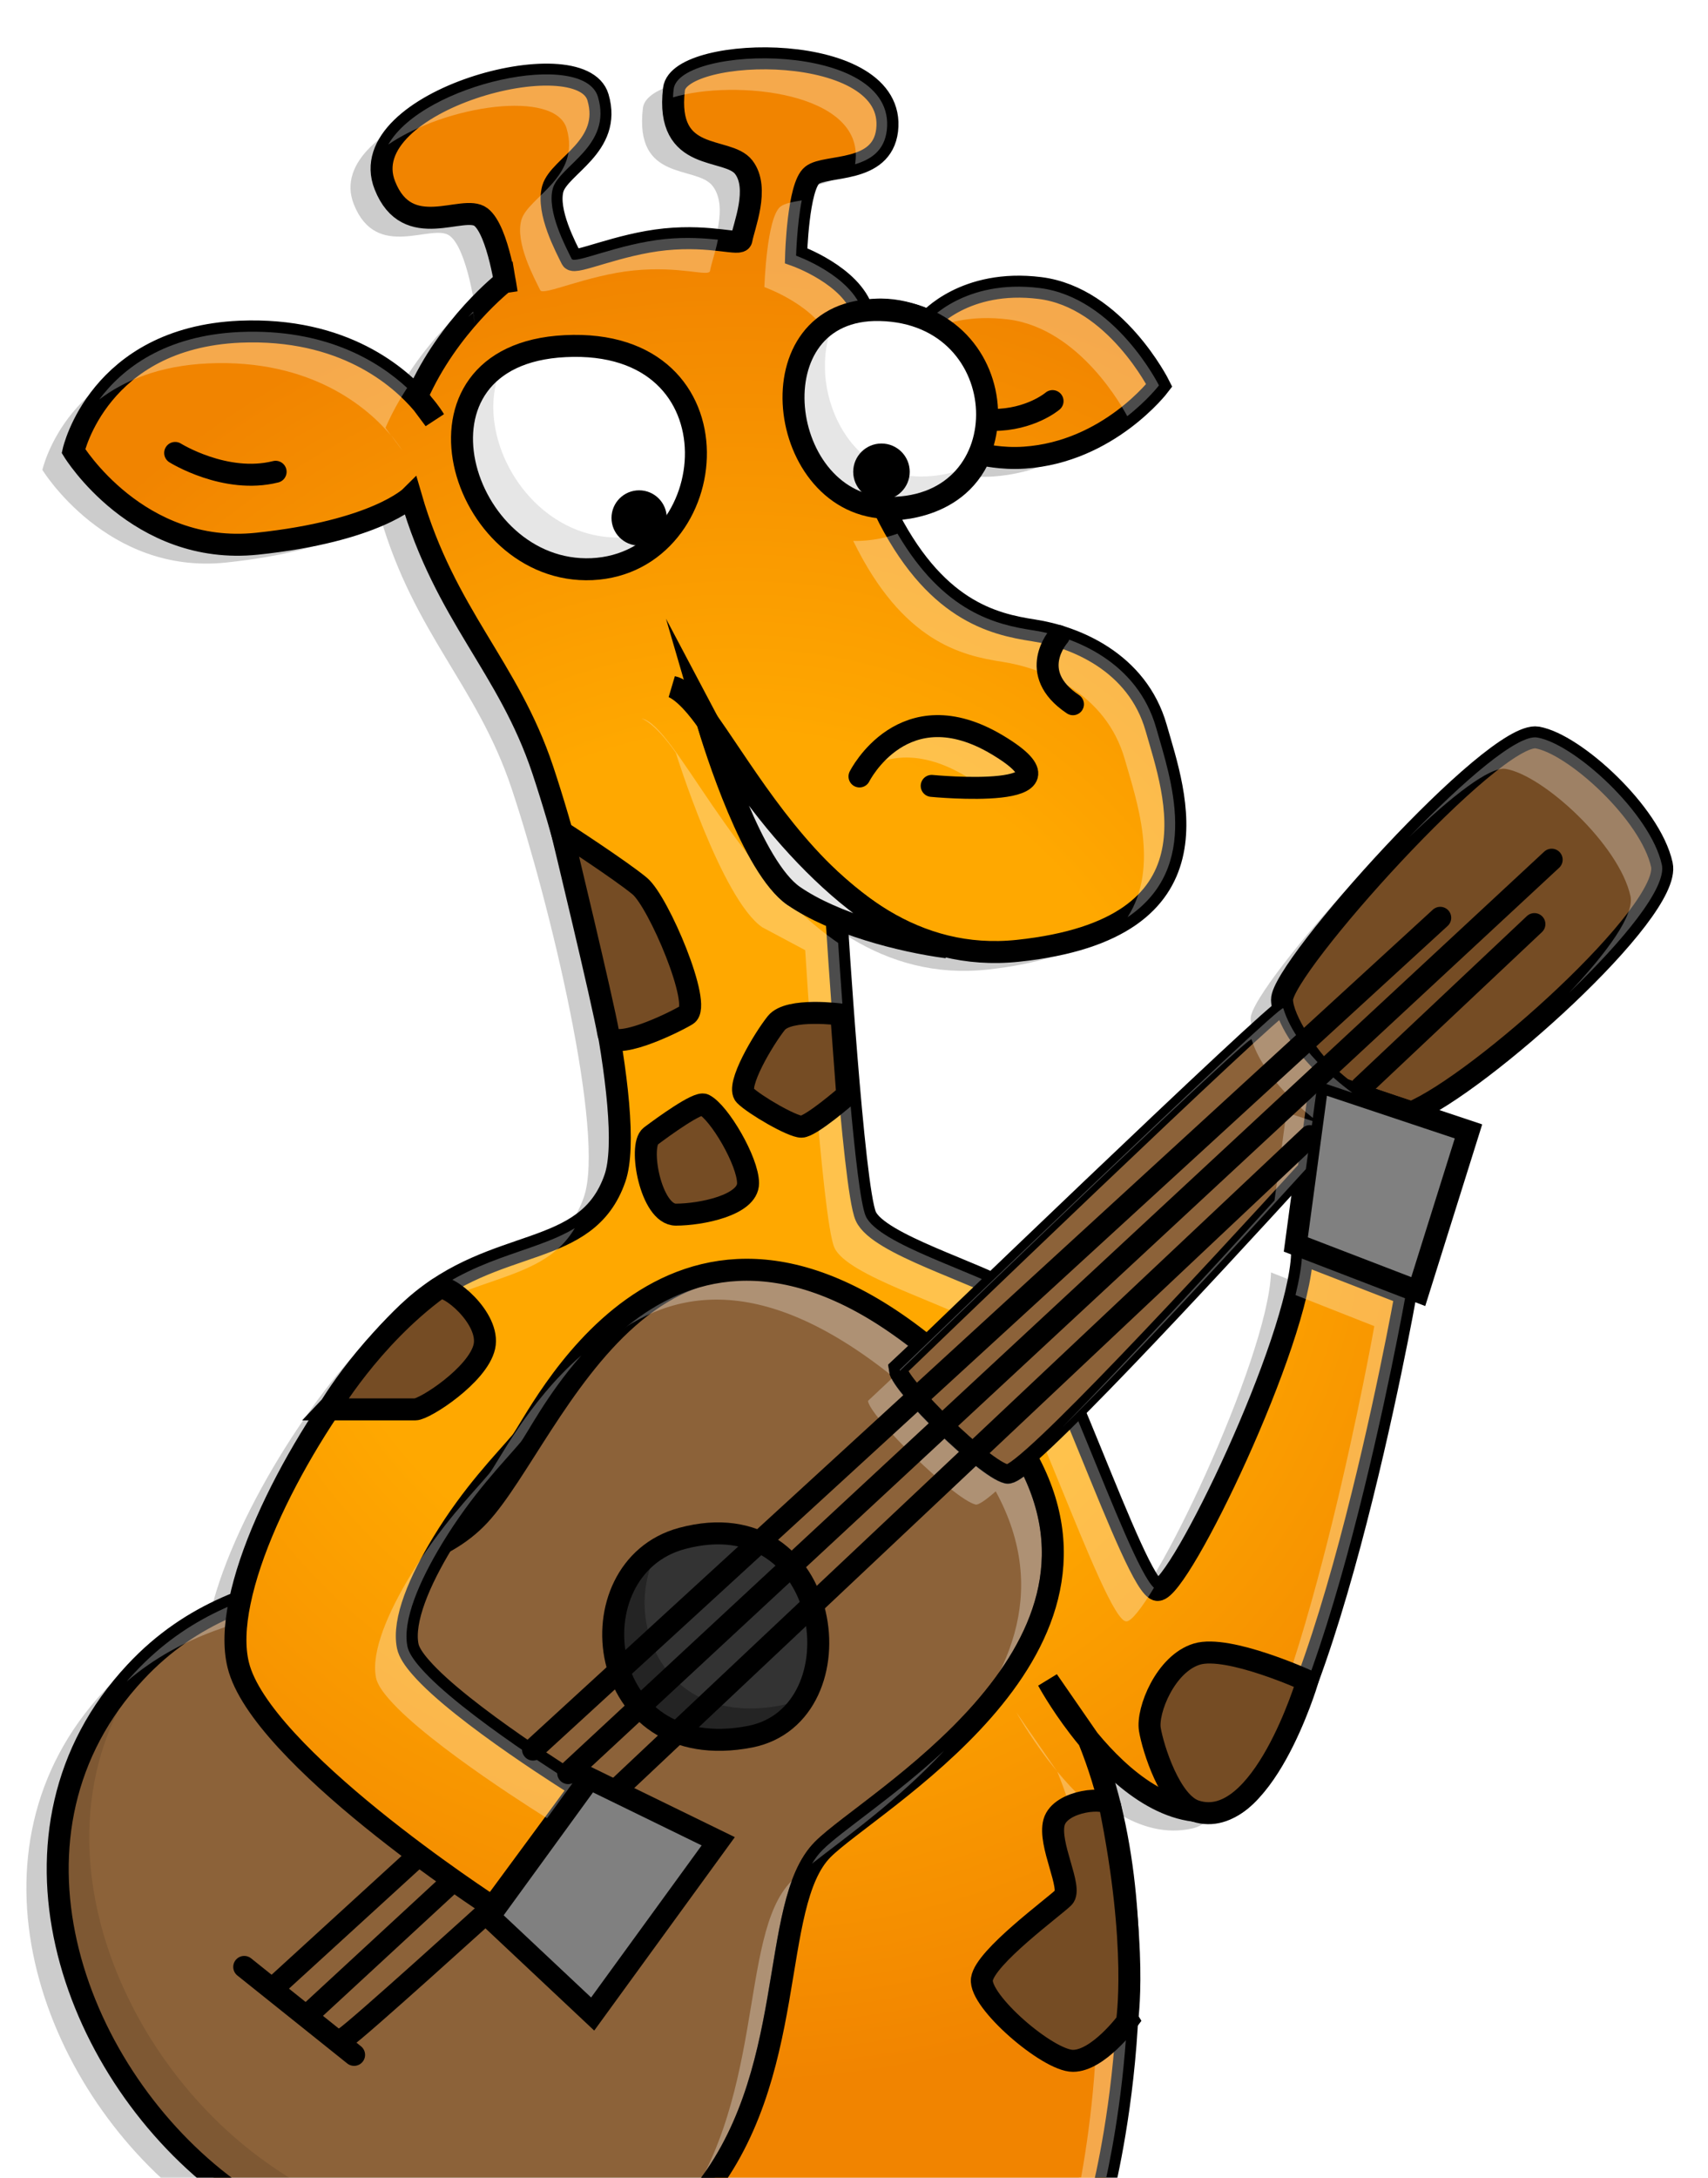 <?xml version="1.0" encoding="utf-8"?>
<!-- Generator: Adobe Illustrator 24.0.1, SVG Export Plug-In . SVG Version: 6.00 Build 0)  -->
<svg version="1.1" baseProfile="basic" id="Layer_1"
	 xmlns="http://www.w3.org/2000/svg" xmlns:xlink="http://www.w3.org/1999/xlink" x="0px" y="0px" viewBox="0 0 544.1 693.3"
	 xml:space="preserve">
<g>
	<path opacity="0.2" d="M519.4,281.3c-3.6-16.4-27.9-38.5-39.7-40.5c-13.8-2.3-81.5,73.4-81.3,83.5c0,0.8,0.2,1.7,0.4,2.6
		c0,0,0,0,0,0c-0.3-1.5-57.4,52.9-93.4,87.4c-13.9-6.3-36.2-13.7-39.5-21.1c-4-9-9.3-94.7-9.3-94.7l-13.7-7.3
		c-13-9-27.5-55.5-27.5-55.5s-6-9-11-11c15,3,44,91,110,84s50-50,44-71s-26-29-39-31s-31.8-6.3-47.5-38.5c0,0,22.5,1.5,30.5-17.5
		c1,0,6.5,1.5,14,1c26.9-1.8,43-23,43-23s-14-28-38-31c-23.2-2.9-34.7,9.6-35.5,10.5c-1-0.5-2-0.9-3-1.2c-3.4-1.3-9.4-3-15.6-2.2
		c-0.8,0.1-1.7,0.1-2.5,0.2c-3.6-11.4-21.1-17.6-21.1-17.6s0.6-22.1,5.1-25.6c4.4-3.5,22.2-0.4,23.9-14.3
		c3.4-28.8-66.3-27.2-67.9-13.1c-2.8,23.8,17,18.1,22.2,24.8c5.2,6.7,0,18.9-0.7,23.1c-0.4,2.1-9.2-1.6-24.3-0.1
		c-14.9,1.5-28.9,8.1-29.8,6.3c-1.8-3.7-8-15.1-6-22.4c2.1-7.3,19-13.5,14.4-29.1c-5.4-18.5-78.5,1.2-67.9,28
		c7.2,18.3,25,5.8,30.6,10.1c5.6,4.3,8.2,24.1,8.2,24.1l-0.6-3.6c0,0-18,14-27.9,36.5l1.7,2.4c2.6,3,3.8,5.1,3.8,5.1l-3.8-5.1
		c-7.2-8.5-25.1-24.3-58.2-22.9c-45,2-53,38-53,38s20.5,33.5,58.5,29.5s49-15,49-15c11,38,31,54,42,87c12.2,36.6,29.9,110.1,23,130
		c-9,26-38,18-64,41c-20.9,18.5-49,62.3-55.5,93.8c-11.5,4.5-22.9,11.3-33.3,22.4C-14,588.8,12.4,664,60.5,701.2
		c33.9,26.3,79.8,36.8,115.2,27.3c0,0,0,0,0,0c104.9,14.4,165.2-22.4,165.2-22.4s22-82.4-4-146.2l0,0c-1.1-1.3-2.2-2.7-3.2-4
		c-6.2-8.1-9.8-14.8-9.8-14.8l13,18.8c10.4,12.6,26.1,26.1,43,22.2c30-7,58-164,58-164l-33-13c-1,28-39,107-46,107
		c-4.1,0-15.4-29.8-26.2-55.9c21.4-21.3,53.5-56.1,73.5-78.1l3.8-28l11,3.7c0,0-0.1,0-0.2-0.1l18.9,6.4
		C461.5,351,522.7,296.2,519.4,281.3z M130.9,497.2c9.6-15.8,19.4-25.6,24.9-32.1c3.4-4.1,20.8-40.9,53.4-51.8
		c-33.4,13.3-51.4,58.7-66.6,75C139.2,492.1,135.2,494.9,130.9,497.2L130.9,497.2z M178.5,727.7c-0.1,0-0.2,0.1-0.3,0.1
		C178.3,727.8,178.4,727.7,178.5,727.7z M183.8,725.9c-0.1,0-0.2,0.1-0.2,0.1C183.6,726,183.7,726,183.8,725.9z M181.2,726.8
		c-0.1,0-0.2,0.1-0.4,0.1C181,726.9,181.1,726.9,181.2,726.8z M208.5,710.4c0.2-0.2,0.4-0.4,0.7-0.7
		C208.9,710,208.7,710.2,208.5,710.4z M191.2,722.7c0.1-0.1,0.3-0.1,0.4-0.2C191.4,722.6,191.3,722.6,191.2,722.7z M193.5,721.5
		c0.2-0.1,0.4-0.2,0.6-0.3C193.8,721.3,193.7,721.4,193.5,721.5z M195.7,720.2c0.2-0.1,0.4-0.2,0.6-0.3
		C196.1,720,195.9,720.1,195.7,720.2z M198,718.8c0.2-0.1,0.3-0.2,0.5-0.3C198.4,718.6,198.2,718.7,198,718.8z M200.6,717
		C200.6,717,200.6,717,200.6,717C200.6,717,200.6,717,200.6,717z M202.7,715.5c0.1-0.1,0.3-0.2,0.4-0.3
		C203,715.2,202.9,715.3,202.7,715.5z M204.7,713.9c0.2-0.2,0.4-0.4,0.6-0.6C205.1,713.5,204.9,713.7,204.7,713.9z M206.6,712.2
		c0.2-0.2,0.5-0.4,0.7-0.6C207.1,711.8,206.8,712,206.6,712.2z M210.4,708.5c0.2-0.2,0.4-0.4,0.6-0.6
		C210.7,708.1,210.5,708.3,210.4,708.5z"/>
	<path fill="#8C6239" stroke="#000000" stroke-width="7" stroke-linecap="round" stroke-miterlimit="10" d="M320.9,468.9
		c-6.9-1.6-33.8-27.9-34.3-33l8.1-7.6c-87-69.8-118.1,28.4-142,54.1c-24.3,26.1-73.2,10.9-109.6,50C-4,582.8,22.4,658,70.5,695.2
		c48,37.2,120,42.9,152.1,4.8c32.3-38.4,21.9-93.5,39.5-111.1c15-15,99.4-61.6,65.2-124.2C323.9,467.6,321.7,469.1,320.9,468.9z"/>
	<g opacity="0.1">
		<path d="M162.6,472.4c10.1-10.9,21.5-34.7,37.9-53.4c-19.7,17-32.9,44.1-44.1,58.8C158.6,476.2,160.7,474.4,162.6,472.4z"/>
		<path d="M80.5,685.2c-47.1-36.5-73.4-109.5-30-160c-2.5,2.1-5,4.5-7.4,7.1C-4,582.8,22.4,658,70.5,695.2
			c48,37.2,120,42.9,152.1,4.8c0.4-0.4,0.7-0.9,1.1-1.3C188.5,726.9,124.5,719.2,80.5,685.2z"/>
		<path d="M272.1,578.9c-1.3,1.3-2.4,2.7-3.4,4.4c10.3-8,27.6-20.3,42.1-36C294.8,562.1,278,573,272.1,578.9z"/>
	</g>
	<g opacity="0.3">
		<path fill="#FFFFFF" d="M142.6,492.4c1.2-1.3,2.5-2.8,3.8-4.5c-25.7,18.5-69.8,8.5-103.4,44.5c-0.9,1-1.8,1.9-2.6,2.9
			C75.8,505.1,120,516.7,142.6,492.4z"/>
		<path fill="#FFFFFF" d="M327.2,464.8c-3.3,2.8-5.6,4.4-6.4,4.2c-6.9-1.6-33.8-27.9-34.3-33l8.1-7.6
			c-50.2-40.3-81.8-24.7-104.1,0.7c21.6-18.7,50.9-25.3,94.1,9.3l-8.1,7.6c0.6,5.1,27.5,31.4,34.3,33c0.8,0.2,3.1-1.3,6.4-4.2
			c17.8,32.6,3.5,60.8-16.5,82.5C325.3,534.6,347.9,502.6,327.2,464.8z"/>
		<path fill="#FFFFFF" d="M252.1,598.9c-17.3,17.4-7.4,71.4-38.4,109.8c3.2-2.6,6.2-5.5,8.9-8.7c30-35.6,23.2-85.6,36.1-106.7
			C255.9,595.5,253.6,597.4,252.1,598.9z"/>
	</g>
	<radialGradient id="SVGID_1_" cx="235.56" cy="372.256" r="291.642" gradientUnits="userSpaceOnUse">
		<stop  offset="0.474" style="stop-color:#FFA800"/>
		<stop  offset="1" style="stop-color:#F18400"/>
	</radialGradient>
	<path fill="url(#SVGID_1_)" stroke="#000000" stroke-width="7" stroke-linecap="round" stroke-miterlimit="10" d="M414.8,399.2
		c-1,28-39,107-46,107s-35-87-46-94s-43-16-47-25s-9.3-94.7-9.3-94.7l-13.7-7.3c-13-9-27.5-55.5-27.5-55.5s-6-9-11-11
		c15,3,44,91,110,84s50-50,44-71s-26-29-39-31s-31.8-6.3-47.5-38.5c0,0,22.5,1.5,30.5-17.5c1,0,6.5,1.5,14,1c26.9-1.8,43-23,43-23
		s-14-28-38-31s-35.5,10.5-35.5,10.5s-10.5-5.5-21-3c-3.5-11.5-21.2-17.8-21.2-17.8s0.6-22.1,5.1-25.6c4.4-3.5,22.2-0.4,23.9-14.3
		c3.4-28.8-66.3-27.2-67.9-13.1c-2.8,23.8,17,18.1,22.2,24.8c5.2,6.7,0,18.9-0.7,23.1c-0.4,2.1-9.2-1.6-24.3-0.1
		c-14.9,1.5-28.9,8.1-29.8,6.3c-1.8-3.7-8-15.1-6-22.4c2.1-7.3,19-13.5,14.4-29.1c-5.4-18.5-78.5,1.2-67.9,28
		c7.2,18.3,25,5.8,30.6,10.1c5.6,4.3,8.2,24.1,8.2,24.1l-0.6-3.6c0,0-18,14-27.9,36.5l1.7,2.4c2.6,3,3.8,5.1,3.8,5.1l-3.8-5.1
		c-7.2-8.5-25.1-24.3-58.2-22.9c-45,2-53,38-53,38s20.5,33.5,58.5,29.5s49-15,49-15c11,38,31,54,42,87c12.2,36.6,29.9,110.1,23,130
		c-9,26-38,18-64,41c-20.9,18.5-49,62.3-55.5,93.8c-1.6,7.6-1.9,14.6-0.5,20.2c3.5,14.3,23.3,33.3,42.4,48.8
		c19.6,15.9,38.6,28.2,38.6,28.2l28-38c0,0-38.1-23.5-50.9-38.3c-2.2-2.5-3.7-4.8-4.1-6.7c-1.7-8.2,3.8-20.9,11.1-32.9
		c9.6-15.8,19.4-25.6,24.9-32.1s46.6-96.8,128.8-30.9l-8.1,7.6c0.6,5.1,27.5,31.4,34.3,33c0.8,0.2,3.1-1.3,6.4-4.2
		c34.2,62.6-50.2,109.1-65.2,124.2c-17.5,17.6-7.1,72.7-39.5,111.1c-9.4,11.2-22.3,18.6-37,22.5c104.9,14.4,165.2-22.4,165.2-22.4
		s22-82.4-4-146.2l0,0c-1.1-1.3-2.2-2.7-3.2-4c-6.2-8.1-9.8-14.8-9.8-14.8l13,18.8c10.4,12.6,26.1,26.1,43,22.2c30-7,58-164,58-164
		L414.8,399.2z"/>
	<path fill="#754C24" stroke="#000000" stroke-width="7" stroke-linecap="round" stroke-miterlimit="10" d="M529.4,275.3
		c-3.6-16.4-27.9-38.5-39.7-40.5c-13.8-2.3-81.5,73.4-81.3,83.5c0.1,6.3,8.3,19.2,18.1,28l23,7.9C471.5,345,532.7,290.2,529.4,275.3
		z"/>
	<path fill="#FFFFFF" stroke="#000000" stroke-width="7" stroke-linecap="round" stroke-miterlimit="10" d="M180,110.2
		c-54.6,2.7-33.6,72.9,8.6,71C230.8,179.2,237.5,107.3,180,110.2z"/>
	<g opacity="0.3">
		<path fill="#FFFFFF" d="M274.8,99.2c-3.5-11.5-21.2-17.8-21.2-17.8s0.3-10,1.8-17.6c-2.9,0.5-5.4,0.9-6.8,2
			c-4.4,3.5-5.1,25.6-5.1,25.6s17.7,6.3,21.2,17.8c10.5-2.5,21,3,21,3s11.5-13.5,35.5-10.5c22.9,2.9,36.7,28.6,37.9,30.8
			c6.5-5.1,10.1-9.8,10.1-9.8s-14-28-38-31s-35.5,10.5-35.5,10.5S285.3,96.7,274.8,99.2z"/>
		<path fill="#FFFFFF" d="M300.8,157.6c1.3-0.7,2.6-1.6,3.8-2.6c-1.2-0.2-2-0.4-2.3-0.4C301.9,155.7,301.4,156.7,300.8,157.6z"/>
		<path fill="#FFFFFF" d="M150.7,99.6l0.6,3.6c0,0-0.2-1.6-0.6-4c-0.5,0.6-1,1.1-1.6,1.7C150.1,100.1,150.7,99.6,150.7,99.6z"/>
		<path fill="#FFFFFF" d="M329.3,200.7c-11.9-1.8-28.6-5.6-43.4-30.8c-7.4,2.7-14.1,2.3-14.1,2.3c15.7,32.2,34.5,36.5,47.5,38.5
			s33,10,39,31c3.7,12.9,11.2,34.2,0.9,50.3c23.8-16,13.6-44.4,9.1-60.3C362.3,210.7,342.3,202.7,329.3,200.7z"/>
		<path fill="#FFFFFF" d="M212.6,710c0.4-0.4,0.7-0.9,1.1-1.3c-8,6.4-17.6,11-28,13.8c3.6,0.5,7.2,0.9,10.7,1.3
			C202.4,720.1,207.9,715.5,212.6,710z"/>
		<path fill="#FFFFFF" d="M300.8,557.3c-16,14.8-32.8,25.7-38.7,31.6c-1.3,1.3-2.4,2.7-3.4,4.4C268.9,585.3,286.3,573,300.8,557.3z"
			/>
		<path fill="#FFFFFF" d="M204.3,228.7c5,2,11,11,11,11s14.5,46.5,27.5,55.5l13.7,7.3c0,0,5.3,85.7,9.3,94.7s36,18,47,25
			s39,94,46,94c1.6,0,4.8-4.1,8.8-10.7c-8.6-8.1-34.3-86.7-44.8-93.3c-11-7-43-16-47-25c-3.3-7.3-7.4-65.8-8.8-87
			C233.2,277,215.1,230.8,204.3,228.7z"/>
		<path fill="#FFFFFF" d="M183.1,391c-13.3,8.1-33,9-51.3,25.2c-3,2.7-6.2,5.9-9.5,9.6C146,405.2,172,409.9,183.1,391z"/>
		<path fill="#FFFFFF" d="M333.6,560c1,1.3,2.1,2.6,3.2,4l-13-18.8C323.8,545.2,327.5,551.9,333.6,560z"/>
		<path fill="#FFFFFF" d="M272.5,51.5c0,0.3-0.1,0.6-0.1,0.8c4.9-1.5,9.3-4.2,10.1-10.8c3.4-28.8-66.3-27.2-67.9-13.1
			c-0.1,0.9-0.2,1.8-0.2,2.6C233.9,25.2,275.2,29.2,272.5,51.5z"/>
		<path fill="#FFFFFF" d="M414.8,399.2c-0.1,3.6-0.9,8.1-2.1,13.1l25.1,9.9c0,0-20.7,116.2-45.6,153.1
			c29.1-14.3,55.6-163.1,55.6-163.1L414.8,399.2z"/>
		<path fill="#FFFFFF" d="M133.9,530.9c-2.2-2.5-3.7-4.8-4.1-6.7c-1.7-8.2,3.8-20.9,11.1-32.9c9.6-15.8,19.4-25.6,24.9-32.1
			c1.9-2.3,8.3-15.1,19.4-27.7c-17.3,15-26.9,34.8-29.4,37.7c-5.5,6.5-15.3,16.3-24.9,32.1c-7.3,12-12.8,24.7-11.1,32.9
			c0.4,1.9,1.9,4.2,4.1,6.7c12.8,14.8,50.9,38.3,50.9,38.3L155,606c1.1,0.8,1.8,1.2,1.8,1.2l28-38
			C184.8,569.2,146.7,545.7,133.9,530.9z"/>
		<path fill="#FFFFFF" d="M336.8,564L336.8,564c22,53.9,9.7,121.1,5.3,140.6c5.7-2.6,8.7-4.4,8.7-4.4s16.4-61.6,4.1-119.5
			C347.9,576.2,341.8,570,336.8,564z"/>
		<path fill="#FFFFFF" d="M66.3,115.7c33.1-1.5,51.1,14.4,58.2,22.9l-1.7-2.4c2-4.6,4.4-8.9,6.9-12.7c-9.2-8.5-26.1-19-53.4-17.8
			c-23.9,1.1-37.4,11.7-44.7,21.5C39.5,121.2,50.7,116.4,66.3,115.7z"/>
		<path fill="#FFFFFF" d="M180.5,40.9c4.6,15.6-12.3,21.8-14.4,29.1c-2.1,7.3,4.2,18.7,6,22.4c0.9,1.9,14.9-4.8,29.8-6.3
			c15.1-1.5,24,2.2,24.3,0.1c0.3-2,1.7-5.8,2.5-9.9c-4.1-0.4-9.8-0.9-16.8-0.2c-14.9,1.5-28.9,8.1-29.8,6.3c-1.8-3.7-8-15.1-6-22.4
			c2.1-7.3,19-13.5,14.4-29.1c-4.5-15.3-55.6-4.4-66.8,15.1C142.4,33.3,176.8,28.5,180.5,40.9z"/>
		<path fill="#FFFFFF" d="M124.5,138.5l3.8,5.1C128.3,143.7,127.1,141.6,124.5,138.5z"/>
	</g>
	<path opacity="0.3" fill="#FFFFFF" d="M529.4,275.3c-3.6-16.4-27.9-38.5-39.7-40.5c-6.3-1.1-23.7,14-40.8,31.7
		c13.5-13,25.8-22.6,30.8-21.7c11.9,2,36.1,24.1,39.7,40.5c1.3,5.9-7.3,17.8-19.6,30.8C517,299.6,531,282.6,529.4,275.3z"/>
	<path opacity="0.1" d="M198.6,171.1c-30.4,1.4-49.8-34.6-37.9-55.9c-28.7,16.6-8.1,67.5,27.9,65.9c12-0.5,21.1-6.7,26.7-15.2
		C210.6,168.9,205,170.8,198.6,171.1z"/>
	<path fill="#FFFFFF" stroke="#000000" stroke-width="7" stroke-linecap="round" stroke-miterlimit="10" d="M280.3,98.7
		c-41-0.9-33,63,3,63C326.3,161.7,324.3,99.7,280.3,98.7z"/>
	<path opacity="0.1" d="M293.3,151.7c-25.3,0-36.8-31.6-27.1-50.1c-24.2,12.4-14,60.1,17.1,60.1c13.3,0,22.3-6,27.1-14.2
		C305.8,150.1,300.1,151.7,293.3,151.7z"/>
	<path opacity="0.3" fill="#FFFFFF" d="M317.8,237.2c-24.9-15-38.8,1.9-42.8,8c7.3-4.6,18.1-6.8,32.8,2c2.2,1.3,4,2.5,5.3,3.6
		C324.8,250.4,335.7,247.9,317.8,237.2z"/>
	<path fill="none" stroke="#000000" stroke-width="7" stroke-linecap="round" stroke-miterlimit="10" d="M337.3,202.5
		c0,0-10.5,11.7,4.5,21.7"/>
	<path fill="none" stroke="#000000" stroke-width="7" stroke-linecap="round" stroke-miterlimit="10" d="M55.8,144.2c0,0,16,10,32,6
		"/>
	<path fill="none" stroke="#000000" stroke-width="7" stroke-linecap="round" stroke-miterlimit="10" d="M335.3,127.7c0,0-7,6-19,6"
		/>
	<path fill="#E6E6E6" stroke="#000000" stroke-width="7" stroke-linecap="round" stroke-miterlimit="10" d="M301.7,301.6
		c-14.4-1.9-35.9-7.4-48.9-16.4s-25-46.9-27.7-56.2C241.3,259.7,274.3,296.7,301.7,301.6z"/>
	<path fill="none" stroke="#000000" stroke-width="5" stroke-linecap="round" stroke-miterlimit="10" d="M164.8,556"/>
	<path fill="none" stroke="#000000" stroke-width="5" stroke-linecap="round" stroke-miterlimit="10" d="M129.8,588.2"/>
	
		<line fill="none" stroke="#000000" stroke-width="7" stroke-linecap="round" stroke-miterlimit="10" x1="87.1" y1="632.9" x2="133.3" y2="590.7"/>
	<path fill="none" stroke="#000000" stroke-width="5" stroke-linecap="round" stroke-miterlimit="10" d="M176,563.5"/>
	<path fill="none" stroke="#000000" stroke-width="5" stroke-linecap="round" stroke-miterlimit="10" d="M140.8,596.1"/>
	
		<line fill="none" stroke="#000000" stroke-width="7" stroke-linecap="round" stroke-miterlimit="10" x1="98.9" y1="640.7" x2="143.3" y2="599.7"/>
	
		<line fill="none" stroke="#000000" stroke-width="7" stroke-linecap="round" stroke-miterlimit="10" x1="433.7" y1="346.1" x2="488.8" y2="294.2"/>
	<path fill="none" stroke="#000000" stroke-width="5" stroke-linecap="round" stroke-miterlimit="10" d="M192.1,568.1"/>
	<path fill="none" stroke="#000000" stroke-width="5" stroke-linecap="round" stroke-miterlimit="10" d="M153.2,604.7"/>
	<path fill="#333333" stroke="#000000" stroke-width="7" stroke-linecap="round" stroke-miterlimit="10" d="M217.2,489.8
		c-35.1,9.5-28,72.8,21.8,63.1C274.7,545.8,265.5,476.8,217.2,489.8z"/>
	<path fill="none" stroke="#000000" stroke-width="7" stroke-linecap="round" stroke-miterlimit="10" d="M109.9,648.7
		c3.4-2,46.4-41,46.4-41"/>
	<path opacity="0.3" d="M249,542.9c-38.6,7.6-51.6-28.9-39-50.1c-26.6,15.6-17,69.1,29,60.1c8.1-1.6,13.9-6.4,17.4-12.6
		C254.2,541.4,251.7,542.3,249,542.9z"/>
	<path fill="none" stroke="#000000" stroke-width="5" stroke-linecap="round" stroke-miterlimit="10" d="M449.4,354.1"/>
	<path fill="none" stroke="#000000" stroke-width="5" stroke-linecap="round" stroke-miterlimit="10" d="M426.5,346.3"/>
	<polygon fill="#808080" stroke="#000000" stroke-width="7" stroke-linecap="round" stroke-miterlimit="10" points="412.8,396.2 
		451.8,411.2 467.8,360.2 419.8,344.2 	"/>
	<path fill="#754C24" stroke="#000000" stroke-width="7" stroke-linecap="round" stroke-miterlimit="10" d="M179,264.9
		c0,0,18.8,12.2,24.8,17.2s20,38,15,41s-24,12-25,6C192.1,319.2,179,264.9,179,264.9z"/>
	<path fill="#754C24" stroke="#000000" stroke-width="7" stroke-linecap="round" stroke-miterlimit="10" d="M268,323
		c0,0-16.7-2.3-20.7,2.7s-13,20-10,23s15,10,18,10s14.6-10.1,14.6-10.1L268,323z"/>
	<path fill="#754C24" stroke="#000000" stroke-width="7" stroke-linecap="round" stroke-miterlimit="10" d="M139.6,410.2
		c2.7-2,16.7,9.5,14.7,18.5s-19,20-22,20s-27.6,0-27.6,0S117.8,426.2,139.6,410.2z"/>
	<path fill="#754C24" stroke="#000000" stroke-width="7" stroke-linecap="round" stroke-miterlimit="10" d="M353.6,574.9
		c-0.7-3.2-15.8-1.8-17.8,5.2s6,21,3,24s-25,19-26,26s21,26,29,26s17.2-12.4,17.2-12.4S362.8,620.2,353.6,574.9z"/>
	<path fill="#754C24" stroke="#000000" stroke-width="7" stroke-linecap="round" stroke-miterlimit="10" d="M416.5,535.1
		c0,0-25.2-11.5-35.2-8.5s-16,18-15,24s6.5,23.5,14.6,26C402.1,583.4,416.5,535.1,416.5,535.1z"/>
	<path fill="#754C24" stroke="#000000" stroke-width="7" stroke-linecap="round" stroke-miterlimit="10" d="M224.3,351.7
		c4.8,2.4,14,18,14,25s-15,10-23,10s-12-22-8-25S222.3,350.7,224.3,351.7z"/>
	<circle stroke="#000000" stroke-width="5" stroke-linecap="round" stroke-miterlimit="10" cx="203.6" cy="164.9" r="6.3"/>
	<circle stroke="#000000" stroke-width="5" stroke-linecap="round" stroke-miterlimit="10" cx="280.8" cy="150.2" r="6.5"/>
	
		<line fill="none" stroke="#000000" stroke-width="7" stroke-linecap="round" stroke-miterlimit="10" x1="77.8" y1="626.2" x2="112.8" y2="654.2"/>
	<path fill="none" stroke="#000000" stroke-width="5" stroke-linecap="round" stroke-miterlimit="10" d="M191.9,568.2"/>
	<path fill="#8C6239" stroke="#000000" stroke-width="5" stroke-linecap="round" stroke-miterlimit="10" d="M286.5,435.9
		c0,0,121.8-117.3,122.2-115.1c4.6,14.8,22,26.9,22,26.9l-11-3.7l-3.8,28c-30.8,33.7-90.1,97.9-95.2,96.7
		C314,467.4,287.1,441,286.5,435.9z"/>
	<polygon fill="#808080" stroke="#000000" stroke-width="7" stroke-linecap="round" stroke-miterlimit="10" points="187.8,566.2 
		155.8,610.2 188.8,641.2 228.8,586.2 	"/>
	<g opacity="0.3">
		<path fill="#FFFFFF" d="M398.7,330.9c3.5,11.3,14.5,21,19.5,25l1.6-11.7l11,3.7c0,0-17.5-12.2-22-26.9
			c-0.4-2.2-122.2,115.1-122.2,115.1c0,0.1,0,0.2,0.1,0.3C315.8,408.2,398.4,329.1,398.7,330.9z"/>
		<path fill="#FFFFFF" d="M409.8,354.2l-3.8,28c-18.2,20-46.5,50.7-67.6,72.2c21.2-20.7,56.3-58.8,77.6-82.2l2.1-15.3L409.8,354.2z"
			/>
	</g>
	
		<line fill="none" stroke="#000000" stroke-width="7" stroke-linecap="round" stroke-miterlimit="10" x1="169.8" y1="557" x2="458.8" y2="292.2"/>
	
		<line fill="none" stroke="#000000" stroke-width="7" stroke-linecap="round" stroke-miterlimit="10" x1="181" y1="564.5" x2="494.3" y2="273.7"/>
	
		<line fill="none" stroke="#000000" stroke-width="7" stroke-linecap="round" stroke-miterlimit="10" x1="197.1" y1="569.1" x2="417.3" y2="361.7"/>
	<path fill="none" stroke="#000000" stroke-width="7" stroke-linecap="round" stroke-miterlimit="10" d="M273.8,247.2
		c0,0,14-28,44-10s-21,13-21,13"/>
</g>
</svg>

